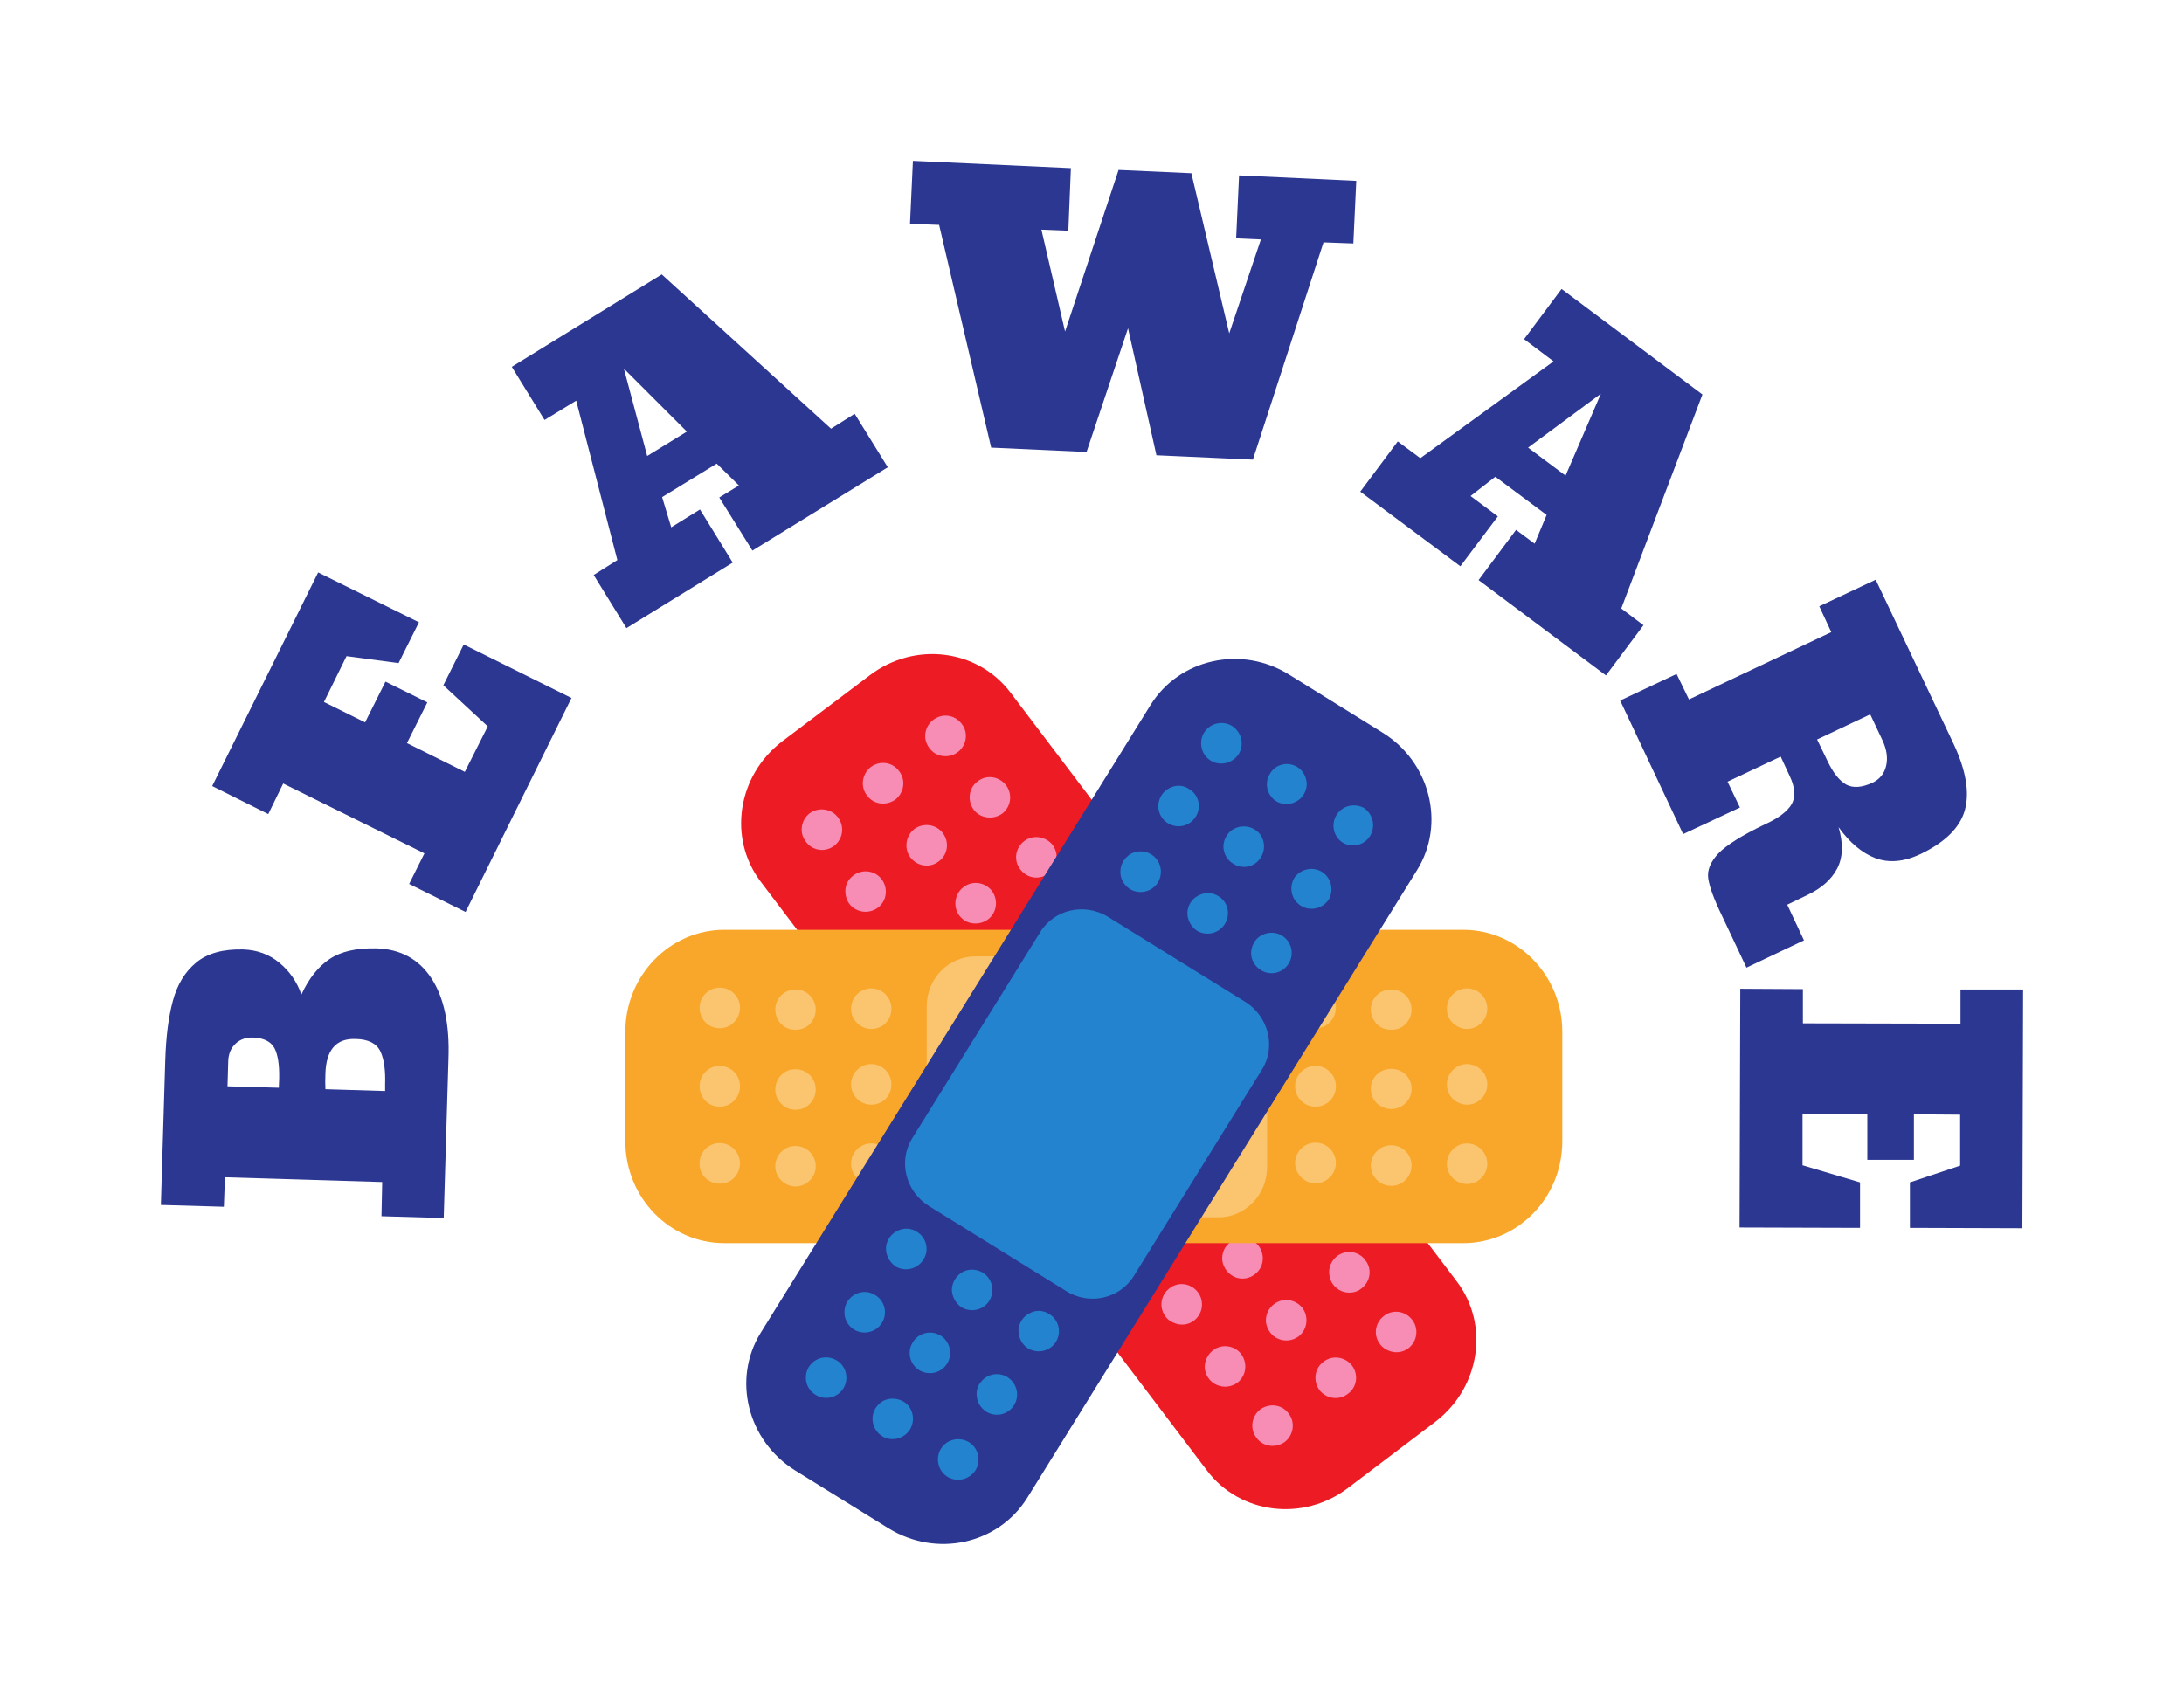 <svg xmlns="http://www.w3.org/2000/svg" version="1.1" viewBox="0 0 6 4.683"><g transform="matrix(1,0,0,1,3.005,4.43)"><g transform="matrix(1,0,0,1,0,0)"><path d=" M -1.957 -1.088 L -1.955 -1.182 L -2.387 -1.195 L -2.39 -1.114 L -2.563 -1.119 L -2.551 -1.516 Q -2.548 -1.614 -2.53 -1.68 Q -2.512 -1.747 -2.466 -1.785 Q -2.42 -1.823 -2.337 -1.821 Q -2.279 -1.819 -2.237 -1.784 Q -2.195 -1.749 -2.177 -1.697 Q -2.146 -1.764 -2.099 -1.795 Q -2.052 -1.826 -1.971 -1.824 Q -1.872 -1.821 -1.82 -1.742 Q -1.768 -1.663 -1.773 -1.521 L -1.786 -1.083 L -1.957 -1.088 M -2.238 -1.468 Q -2.237 -1.523 -2.251 -1.55 Q -2.266 -1.577 -2.309 -1.579 Q -2.339 -1.58 -2.358 -1.562 Q -2.377 -1.544 -2.378 -1.514 L -2.38 -1.445 L -2.239 -1.441 L -2.238 -1.468 M -1.947 -1.45 Q -1.945 -1.509 -1.96 -1.541 Q -1.976 -1.574 -2.028 -1.575 Q -2.108 -1.578 -2.111 -1.48 Q -2.112 -1.458 -2.111 -1.437 L -1.947 -1.432 L -1.947 -1.45 M -1.726 -1.924 L -1.881 -2.001 L -1.839 -2.085 L -2.227 -2.277 L -2.268 -2.193 L -2.422 -2.27 L -2.131 -2.857 L -1.854 -2.72 L -1.91 -2.608 L -2.053 -2.627 L -2.115 -2.501 L -2.002 -2.445 L -1.946 -2.557 L -1.831 -2.5 L -1.887 -2.388 L -1.728 -2.309 L -1.665 -2.434 L -1.787 -2.547 L -1.731 -2.659 L -1.435 -2.512 L -1.726 -1.924 M -1.284 -2.704 L -1.374 -2.85 L -1.309 -2.891 L -1.422 -3.329 L -1.509 -3.276 L -1.599 -3.422 L -1.187 -3.676 L -0.722 -3.252 L -0.657 -3.293 L -0.566 -3.146 L -0.938 -2.917 L -1.029 -3.063 L -0.975 -3.096 L -1.036 -3.156 L -1.186 -3.064 L -1.161 -2.981 L -1.082 -3.03 L -0.992 -2.884 L -1.284 -2.704 M -1.227 -3.177 L -1.118 -3.244 L -1.291 -3.417 L -1.227 -3.177 M -0.282 -3.2 L -0.425 -3.812 L -0.505 -3.815 L -0.497 -3.988 L -0.063 -3.968 L -0.07 -3.796 L -0.144 -3.799 L -0.079 -3.519 L 0.068 -3.963 L 0.268 -3.954 L 0.372 -3.514 L 0.459 -3.772 L 0.391 -3.775 L 0.399 -3.948 L 0.721 -3.933 L 0.713 -3.761 L 0.631 -3.764 L 0.437 -3.167 L 0.172 -3.179 L 0.094 -3.528 L -0.02 -3.188 L -0.282 -3.2 M 0.732 -3.079 L 0.835 -3.217 L 0.897 -3.171 L 1.263 -3.437 L 1.182 -3.498 L 1.285 -3.636 L 1.672 -3.346 L 1.449 -2.758 L 1.51 -2.712 L 1.407 -2.574 L 1.057 -2.836 L 1.16 -2.974 L 1.211 -2.936 L 1.244 -3.015 L 1.103 -3.12 L 1.035 -3.067 L 1.11 -3.011 L 1.007 -2.874 L 0.732 -3.079 M 1.193 -3.2 L 1.296 -3.123 L 1.393 -3.348 L 1.193 -3.2 M 1.601 -2.578 L 1.635 -2.508 L 2.026 -2.693 L 1.993 -2.764 L 2.148 -2.837 L 2.362 -2.386 Q 2.413 -2.277 2.393 -2.204 Q 2.373 -2.132 2.271 -2.083 Q 2.203 -2.051 2.147 -2.072 Q 2.092 -2.093 2.046 -2.157 Q 2.066 -2.089 2.042 -2.043 Q 2.018 -1.998 1.961 -1.971 L 1.905 -1.944 L 1.951 -1.846 L 1.793 -1.771 L 1.726 -1.913 Q 1.693 -1.981 1.688 -2.016 Q 1.683 -2.05 1.716 -2.085 Q 1.75 -2.12 1.844 -2.165 Q 1.899 -2.19 1.917 -2.22 Q 1.934 -2.25 1.912 -2.297 L 1.887 -2.351 L 1.741 -2.282 L 1.775 -2.211 L 1.619 -2.138 L 1.446 -2.505 L 1.601 -2.578 M 2.016 -2.338 Q 2.039 -2.29 2.067 -2.274 Q 2.095 -2.259 2.139 -2.279 Q 2.17 -2.294 2.177 -2.327 Q 2.184 -2.359 2.166 -2.397 L 2.133 -2.467 L 1.987 -2.398 L 2.016 -2.338 M 1.776 -1.713 L 1.948 -1.712 L 1.948 -1.618 L 2.381 -1.617 L 2.381 -1.711 L 2.553 -1.711 L 2.551 -1.055 L 2.242 -1.056 L 2.242 -1.181 L 2.38 -1.227 L 2.38 -1.367 L 2.253 -1.368 L 2.253 -1.243 L 2.125 -1.243 L 2.125 -1.368 L 1.947 -1.368 L 1.947 -1.228 L 2.105 -1.181 L 2.105 -1.056 L 1.774 -1.057 L 1.776 -1.713" fill="#2c3792" fill-rule="nonzero"></path></g><g transform="matrix(1,0,0,1,0,0)"><g clip-path="url(#SvgjsClipPath1003)"><g clip-path="url(#bb5cc96e6-8b15-4160-91d0-a812cf38ed559a46ac91-acc2-488f-9480-60ff32185d8f)"><path d=" M 0.698 -0.341 C 0.575 -0.248 0.402 -0.269 0.311 -0.389 L -0.915 -2.007 C -1.006 -2.127 -0.979 -2.299 -0.856 -2.393 L -0.616 -2.574 C -0.493 -2.668 -0.32 -2.647 -0.229 -2.527 L 0.997 -0.909 C 1.088 -0.789 1.061 -0.617 0.938 -0.523 Z" fill="#ed1c24" transform="matrix(1,0,0,1,0,0)" fill-rule="nonzero"></path></g><g clip-path="url(#bb5cc96e6-8b15-4160-91d0-a812cf38ed559a46ac91-acc2-488f-9480-60ff32185d8f)"><path d=" M -0.374 -2.363 C -0.39 -2.351 -0.411 -2.349 -0.429 -2.356 C -0.447 -2.364 -0.46 -2.381 -0.463 -2.401 C -0.465 -2.421 -0.457 -2.44 -0.441 -2.452 C -0.416 -2.471 -0.382 -2.466 -0.363 -2.441 C -0.344 -2.417 -0.349 -2.382 -0.374 -2.363" fill="#f78db5" transform="matrix(1,0,0,1,0,0)" fill-rule="nonzero"></path></g><g clip-path="url(#bb5cc96e6-8b15-4160-91d0-a812cf38ed559a46ac91-acc2-488f-9480-60ff32185d8f)"><path d=" M -0.545 -2.233 C -0.57 -2.215 -0.605 -2.219 -0.623 -2.244 C -0.642 -2.268 -0.637 -2.303 -0.613 -2.322 C -0.588 -2.341 -0.553 -2.336 -0.535 -2.311 C -0.516 -2.287 -0.521 -2.252 -0.545 -2.233" fill="#f78db5" transform="matrix(1,0,0,1,0,0)" fill-rule="nonzero"></path></g><g clip-path="url(#bb5cc96e6-8b15-4160-91d0-a812cf38ed559a46ac91-acc2-488f-9480-60ff32185d8f)"><path d=" M -0.713 -2.106 C -0.738 -2.087 -0.773 -2.092 -0.791 -2.117 C -0.81 -2.141 -0.805 -2.176 -0.781 -2.195 C -0.756 -2.213 -0.721 -2.208 -0.703 -2.184 C -0.684 -2.159 -0.689 -2.125 -0.713 -2.106" fill="#f78db5" transform="matrix(1,0,0,1,0,0)" fill-rule="nonzero"></path></g><g clip-path="url(#bb5cc96e6-8b15-4160-91d0-a812cf38ed559a46ac91-acc2-488f-9480-60ff32185d8f)"><path d=" M -0.252 -2.194 C -0.264 -2.186 -0.278 -2.182 -0.293 -2.184 C -0.308 -2.186 -0.321 -2.193 -0.33 -2.205 C -0.348 -2.23 -0.344 -2.265 -0.319 -2.283 C -0.295 -2.302 -0.26 -2.297 -0.241 -2.272 C -0.223 -2.248 -0.227 -2.213 -0.252 -2.194" fill="#f78db5" transform="matrix(1,0,0,1,0,0)" fill-rule="nonzero"></path></g><g clip-path="url(#bb5cc96e6-8b15-4160-91d0-a812cf38ed559a46ac91-acc2-488f-9480-60ff32185d8f)"><path d=" M -0.426 -2.063 C -0.45 -2.044 -0.485 -2.049 -0.504 -2.074 C -0.522 -2.098 -0.517 -2.133 -0.493 -2.152 C -0.468 -2.17 -0.433 -2.165 -0.415 -2.141 C -0.396 -2.116 -0.401 -2.081 -0.426 -2.063" fill="#f78db5" transform="matrix(1,0,0,1,0,0)" fill-rule="nonzero"></path></g><g clip-path="url(#bb5cc96e6-8b15-4160-91d0-a812cf38ed559a46ac91-acc2-488f-9480-60ff32185d8f)"><path d=" M -0.593 -1.936 C -0.609 -1.924 -0.63 -1.921 -0.649 -1.929 C -0.667 -1.936 -0.68 -1.953 -0.682 -1.973 C -0.685 -1.993 -0.677 -2.012 -0.661 -2.024 C -0.636 -2.043 -0.601 -2.038 -0.583 -2.014 C -0.564 -1.989 -0.569 -1.954 -0.593 -1.936" fill="#f78db5" transform="matrix(1,0,0,1,0,0)" fill-rule="nonzero"></path></g><g clip-path="url(#bb5cc96e6-8b15-4160-91d0-a812cf38ed559a46ac91-acc2-488f-9480-60ff32185d8f)"><path d=" M -0.124 -2.03 C -0.136 -2.021 -0.151 -2.017 -0.165 -2.019 C -0.18 -2.021 -0.193 -2.029 -0.202 -2.041 C -0.221 -2.065 -0.216 -2.1 -0.191 -2.119 C -0.167 -2.137 -0.132 -2.132 -0.113 -2.108 C -0.095 -2.083 -0.1 -2.048 -0.124 -2.03" fill="#f78db5" transform="matrix(1,0,0,1,0,0)" fill-rule="nonzero"></path></g><g clip-path="url(#bb5cc96e6-8b15-4160-91d0-a812cf38ed559a46ac91-acc2-488f-9480-60ff32185d8f)"><path d=" M -0.29 -1.904 C -0.306 -1.892 -0.327 -1.889 -0.346 -1.896 C -0.365 -1.904 -0.378 -1.921 -0.38 -1.941 C -0.382 -1.961 -0.374 -1.981 -0.357 -1.993 C -0.333 -2.011 -0.299 -2.006 -0.28 -1.982 C -0.262 -1.957 -0.266 -1.923 -0.29 -1.904" fill="#f78db5" transform="matrix(1,0,0,1,0,0)" fill-rule="nonzero"></path></g><g clip-path="url(#bb5cc96e6-8b15-4160-91d0-a812cf38ed559a46ac91-acc2-488f-9480-60ff32185d8f)"><path d=" M -0.464 -1.773 C -0.476 -1.764 -0.49 -1.76 -0.505 -1.762 C -0.52 -1.764 -0.533 -1.772 -0.542 -1.783 C -0.559 -1.808 -0.553 -1.841 -0.53 -1.859 C -0.506 -1.877 -0.472 -1.874 -0.453 -1.851 C -0.444 -1.839 -0.44 -1.824 -0.442 -1.809 C -0.444 -1.795 -0.452 -1.782 -0.464 -1.773" fill="#fbc9e7" transform="matrix(1,0,0,1,0,0)" fill-rule="nonzero"></path></g><g clip-path="url(#bb5cc96e6-8b15-4160-91d0-a812cf38ed559a46ac91-acc2-488f-9480-60ff32185d8f)"><path d=" M 0.615 -1.059 C 0.599 -1.046 0.577 -1.043 0.559 -1.051 C 0.54 -1.058 0.527 -1.076 0.524 -1.096 C 0.522 -1.116 0.531 -1.136 0.547 -1.148 C 0.572 -1.165 0.606 -1.16 0.624 -1.136 C 0.642 -1.112 0.638 -1.078 0.615 -1.059" fill="#fbc9e7" transform="matrix(1,0,0,1,0,0)" fill-rule="nonzero"></path></g><g clip-path="url(#bb5cc96e6-8b15-4160-91d0-a812cf38ed559a46ac91-acc2-488f-9480-60ff32185d8f)"><path d=" M 0.443 -0.929 C 0.427 -0.916 0.406 -0.913 0.387 -0.921 C 0.369 -0.929 0.356 -0.946 0.353 -0.966 C 0.351 -0.986 0.359 -1.006 0.376 -1.017 C 0.4 -1.035 0.435 -1.03 0.453 -1.006 C 0.471 -0.982 0.467 -0.947 0.443 -0.929" fill="#f78db5" transform="matrix(1,0,0,1,0,0)" fill-rule="nonzero"></path></g><g clip-path="url(#bb5cc96e6-8b15-4160-91d0-a812cf38ed559a46ac91-acc2-488f-9480-60ff32185d8f)"><path d=" M 0.275 -0.801 C 0.259 -0.789 0.238 -0.787 0.22 -0.795 C 0.201 -0.802 0.189 -0.819 0.186 -0.839 C 0.184 -0.859 0.192 -0.878 0.208 -0.89 C 0.232 -0.909 0.267 -0.904 0.286 -0.879 C 0.304 -0.855 0.3 -0.82 0.275 -0.801" fill="#f78db5" transform="matrix(1,0,0,1,0,0)" fill-rule="nonzero"></path></g><g clip-path="url(#bb5cc96e6-8b15-4160-91d0-a812cf38ed559a46ac91-acc2-488f-9480-60ff32185d8f)"><path d=" M 0.736 -0.89 C 0.721 -0.877 0.699 -0.875 0.681 -0.882 C 0.662 -0.89 0.649 -0.907 0.647 -0.927 C 0.644 -0.947 0.653 -0.967 0.669 -0.979 C 0.694 -0.997 0.728 -0.992 0.746 -0.967 C 0.765 -0.943 0.76 -0.909 0.736 -0.89" fill="#f78db5" transform="matrix(1,0,0,1,0,0)" fill-rule="nonzero"></path></g><g clip-path="url(#bb5cc96e6-8b15-4160-91d0-a812cf38ed559a46ac91-acc2-488f-9480-60ff32185d8f)"><path d=" M 0.563 -0.758 C 0.547 -0.746 0.526 -0.743 0.507 -0.751 C 0.489 -0.758 0.476 -0.776 0.473 -0.796 C 0.471 -0.815 0.479 -0.835 0.496 -0.847 C 0.52 -0.865 0.554 -0.86 0.573 -0.836 C 0.591 -0.812 0.587 -0.777 0.563 -0.758" fill="#f78db5" transform="matrix(1,0,0,1,0,0)" fill-rule="nonzero"></path></g><g clip-path="url(#bb5cc96e6-8b15-4160-91d0-a812cf38ed559a46ac91-acc2-488f-9480-60ff32185d8f)"><path d=" M 0.395 -0.631 C 0.379 -0.619 0.358 -0.616 0.339 -0.624 C 0.321 -0.631 0.308 -0.648 0.305 -0.668 C 0.303 -0.688 0.312 -0.708 0.328 -0.72 C 0.352 -0.738 0.387 -0.733 0.405 -0.709 C 0.423 -0.684 0.419 -0.65 0.395 -0.631" fill="#f78db5" transform="matrix(1,0,0,1,0,0)" fill-rule="nonzero"></path></g><g clip-path="url(#bb5cc96e6-8b15-4160-91d0-a812cf38ed559a46ac91-acc2-488f-9480-60ff32185d8f)"><path d=" M 0.864 -0.725 C 0.848 -0.713 0.827 -0.711 0.809 -0.719 C 0.791 -0.726 0.778 -0.743 0.775 -0.763 C 0.773 -0.783 0.781 -0.802 0.797 -0.814 C 0.821 -0.833 0.856 -0.828 0.875 -0.803 C 0.893 -0.779 0.889 -0.744 0.864 -0.725" fill="#f78db5" transform="matrix(1,0,0,1,0,0)" fill-rule="nonzero"></path></g><g clip-path="url(#bb5cc96e6-8b15-4160-91d0-a812cf38ed559a46ac91-acc2-488f-9480-60ff32185d8f)"><path d=" M 0.698 -0.6 C 0.674 -0.581 0.639 -0.586 0.62 -0.61 C 0.602 -0.635 0.606 -0.67 0.631 -0.688 C 0.655 -0.707 0.69 -0.702 0.709 -0.678 C 0.728 -0.653 0.723 -0.618 0.698 -0.6" fill="#f78db5" transform="matrix(1,0,0,1,0,0)" fill-rule="nonzero"></path></g><g clip-path="url(#bb5cc96e6-8b15-4160-91d0-a812cf38ed559a46ac91-acc2-488f-9480-60ff32185d8f)"><path d=" M 0.525 -0.468 C 0.5 -0.45 0.465 -0.454 0.447 -0.479 C 0.428 -0.503 0.433 -0.538 0.457 -0.557 C 0.482 -0.575 0.517 -0.571 0.535 -0.546 C 0.554 -0.522 0.549 -0.487 0.525 -0.468" fill="#f78db5" transform="matrix(1,0,0,1,0,0)" fill-rule="nonzero"></path></g><g clip-path="url(#bb5cc96e6-8b15-4160-91d0-a812cf38ed559a46ac91-acc2-488f-9480-60ff32185d8f)"><path d=" M 0.152 -0.945 C 0.091 -0.899 0.006 -0.909 -0.038 -0.968 L -0.442 -1.5 C -0.486 -1.559 -0.473 -1.644 -0.413 -1.69 L -0.06 -1.957 C 0 -2.003 0.085 -1.992 0.13 -1.933 L 0.533 -1.401 C 0.578 -1.342 0.565 -1.258 0.504 -1.212 Z" fill="#fbc9e7" transform="matrix(1,0,0,1,0,0)" fill-rule="nonzero"></path></g><g clip-path="url(#bb5cc96e6-8b15-4160-91d0-a812cf38ed559a46ac91-acc2-488f-9480-60ff32185d8f)"><path d=" M 1.287 -1.294 C 1.287 -1.139 1.165 -1.014 1.015 -1.014 L -1.015 -1.014 C -1.165 -1.014 -1.287 -1.139 -1.287 -1.294 L -1.287 -1.595 C -1.287 -1.749 -1.165 -1.875 -1.015 -1.875 L 1.015 -1.875 C 1.165 -1.875 1.287 -1.749 1.287 -1.595 Z" fill="#f9a72b" transform="matrix(1,0,0,1,0,0)" fill-rule="nonzero"></path></g><g clip-path="url(#bb5cc96e6-8b15-4160-91d0-a812cf38ed559a46ac91-acc2-488f-9480-60ff32185d8f)"><path d=" M -0.972 -1.661 C -0.972 -1.641 -0.983 -1.622 -1 -1.612 C -1.017 -1.602 -1.038 -1.602 -1.056 -1.612 C -1.073 -1.622 -1.083 -1.641 -1.083 -1.661 C -1.083 -1.691 -1.058 -1.716 -1.028 -1.716 C -0.997 -1.716 -0.972 -1.691 -0.972 -1.661" fill="#fbc570" transform="matrix(1,0,0,1,0,0)" fill-rule="nonzero"></path></g><g clip-path="url(#bb5cc96e6-8b15-4160-91d0-a812cf38ed559a46ac91-acc2-488f-9480-60ff32185d8f)"><path d=" M -0.972 -1.445 C -0.972 -1.414 -0.997 -1.389 -1.028 -1.389 C -1.059 -1.389 -1.083 -1.414 -1.083 -1.445 C -1.083 -1.476 -1.059 -1.501 -1.028 -1.501 C -0.997 -1.501 -0.972 -1.476 -0.972 -1.445" fill="#fbc570" transform="matrix(1,0,0,1,0,0)" fill-rule="nonzero"></path></g><g clip-path="url(#bb5cc96e6-8b15-4160-91d0-a812cf38ed559a46ac91-acc2-488f-9480-60ff32185d8f)"><path d=" M -0.972 -1.234 C -0.972 -1.214 -0.982 -1.195 -0.999 -1.185 C -1.017 -1.175 -1.039 -1.175 -1.056 -1.185 C -1.074 -1.195 -1.084 -1.214 -1.083 -1.234 C -1.083 -1.265 -1.058 -1.289 -1.028 -1.289 C -0.998 -1.289 -0.973 -1.265 -0.972 -1.234" fill="#fbc570" transform="matrix(1,0,0,1,0,0)" fill-rule="nonzero"></path></g><g clip-path="url(#bb5cc96e6-8b15-4160-91d0-a812cf38ed559a46ac91-acc2-488f-9480-60ff32185d8f)"><path d=" M -0.764 -1.656 C -0.764 -1.636 -0.774 -1.617 -0.792 -1.607 C -0.809 -1.598 -0.83 -1.598 -0.847 -1.607 C -0.865 -1.617 -0.875 -1.636 -0.875 -1.656 C -0.875 -1.687 -0.85 -1.711 -0.819 -1.711 C -0.789 -1.711 -0.764 -1.686 -0.764 -1.656" fill="#fbc570" transform="matrix(1,0,0,1,0,0)" fill-rule="nonzero"></path></g><g clip-path="url(#bb5cc96e6-8b15-4160-91d0-a812cf38ed559a46ac91-acc2-488f-9480-60ff32185d8f)"><path d=" M -0.764 -1.438 C -0.763 -1.418 -0.774 -1.399 -0.791 -1.388 C -0.809 -1.378 -0.83 -1.378 -0.848 -1.388 C -0.865 -1.399 -0.876 -1.418 -0.875 -1.438 C -0.874 -1.468 -0.85 -1.492 -0.82 -1.492 C -0.789 -1.492 -0.765 -1.468 -0.764 -1.438" fill="#fbc570" transform="matrix(1,0,0,1,0,0)" fill-rule="nonzero"></path></g><g clip-path="url(#bb5cc96e6-8b15-4160-91d0-a812cf38ed559a46ac91-acc2-488f-9480-60ff32185d8f)"><path d=" M -0.764 -1.227 C -0.763 -1.207 -0.774 -1.188 -0.791 -1.178 C -0.809 -1.167 -0.83 -1.167 -0.848 -1.178 C -0.865 -1.188 -0.876 -1.207 -0.875 -1.227 C -0.874 -1.257 -0.85 -1.281 -0.82 -1.281 C -0.789 -1.281 -0.765 -1.257 -0.764 -1.227" fill="#fbc570" transform="matrix(1,0,0,1,0,0)" fill-rule="nonzero"></path></g><g clip-path="url(#bb5cc96e6-8b15-4160-91d0-a812cf38ed559a46ac91-acc2-488f-9480-60ff32185d8f)"><path d=" M -0.556 -1.658 C -0.556 -1.638 -0.566 -1.62 -0.583 -1.61 C -0.601 -1.6 -0.622 -1.6 -0.639 -1.61 C -0.656 -1.62 -0.667 -1.638 -0.667 -1.658 C -0.667 -1.689 -0.642 -1.714 -0.611 -1.714 C -0.581 -1.714 -0.556 -1.689 -0.556 -1.658" fill="#fbc570" transform="matrix(1,0,0,1,0,0)" fill-rule="nonzero"></path></g><g clip-path="url(#bb5cc96e6-8b15-4160-91d0-a812cf38ed559a46ac91-acc2-488f-9480-60ff32185d8f)"><path d=" M -0.556 -1.45 C -0.556 -1.43 -0.566 -1.412 -0.583 -1.402 C -0.601 -1.392 -0.622 -1.392 -0.639 -1.402 C -0.656 -1.412 -0.667 -1.43 -0.667 -1.45 C -0.667 -1.481 -0.642 -1.506 -0.611 -1.506 C -0.581 -1.506 -0.556 -1.481 -0.556 -1.45" fill="#fbc570" transform="matrix(1,0,0,1,0,0)" fill-rule="nonzero"></path></g><g clip-path="url(#bb5cc96e6-8b15-4160-91d0-a812cf38ed559a46ac91-acc2-488f-9480-60ff32185d8f)"><path d=" M -0.556 -1.232 C -0.556 -1.212 -0.566 -1.194 -0.583 -1.184 C -0.601 -1.174 -0.622 -1.174 -0.639 -1.184 C -0.656 -1.194 -0.667 -1.212 -0.667 -1.232 C -0.667 -1.263 -0.642 -1.288 -0.611 -1.288 C -0.581 -1.288 -0.556 -1.263 -0.556 -1.232" fill="#fbc570" transform="matrix(1,0,0,1,0,0)" fill-rule="nonzero"></path></g><g clip-path="url(#bb5cc96e6-8b15-4160-91d0-a812cf38ed559a46ac91-acc2-488f-9480-60ff32185d8f)"><path d=" M 0.665 -1.661 C 0.665 -1.641 0.654 -1.622 0.637 -1.612 C 0.619 -1.602 0.598 -1.602 0.581 -1.612 C 0.564 -1.622 0.553 -1.641 0.553 -1.661 C 0.553 -1.691 0.578 -1.716 0.609 -1.716 C 0.64 -1.716 0.665 -1.691 0.665 -1.661" fill="#fbc570" transform="matrix(1,0,0,1,0,0)" fill-rule="nonzero"></path></g><g clip-path="url(#bb5cc96e6-8b15-4160-91d0-a812cf38ed559a46ac91-acc2-488f-9480-60ff32185d8f)"><path d=" M 0.665 -1.445 C 0.665 -1.414 0.64 -1.389 0.609 -1.389 C 0.578 -1.389 0.553 -1.414 0.553 -1.445 C 0.553 -1.476 0.578 -1.501 0.609 -1.501 C 0.64 -1.501 0.665 -1.476 0.665 -1.445" fill="#fbc570" transform="matrix(1,0,0,1,0,0)" fill-rule="nonzero"></path></g><g clip-path="url(#bb5cc96e6-8b15-4160-91d0-a812cf38ed559a46ac91-acc2-488f-9480-60ff32185d8f)"><path d=" M 0.665 -1.234 C 0.665 -1.215 0.654 -1.196 0.637 -1.186 C 0.62 -1.176 0.598 -1.176 0.581 -1.186 C 0.564 -1.196 0.553 -1.215 0.553 -1.234 C 0.553 -1.265 0.578 -1.29 0.609 -1.29 C 0.64 -1.29 0.665 -1.265 0.665 -1.234" fill="#fbc570" transform="matrix(1,0,0,1,0,0)" fill-rule="nonzero"></path></g><g clip-path="url(#bb5cc96e6-8b15-4160-91d0-a812cf38ed559a46ac91-acc2-488f-9480-60ff32185d8f)"><path d=" M 0.873 -1.656 C 0.873 -1.636 0.862 -1.617 0.845 -1.607 C 0.828 -1.598 0.806 -1.598 0.789 -1.607 C 0.772 -1.617 0.761 -1.636 0.761 -1.656 C 0.761 -1.687 0.786 -1.711 0.817 -1.711 C 0.848 -1.711 0.873 -1.686 0.873 -1.656" fill="#fbc570" transform="matrix(1,0,0,1,0,0)" fill-rule="nonzero"></path></g><g clip-path="url(#bb5cc96e6-8b15-4160-91d0-a812cf38ed559a46ac91-acc2-488f-9480-60ff32185d8f)"><path d=" M 0.873 -1.438 C 0.873 -1.418 0.862 -1.4 0.845 -1.39 C 0.828 -1.38 0.807 -1.38 0.789 -1.39 C 0.772 -1.399 0.761 -1.418 0.761 -1.438 C 0.761 -1.469 0.786 -1.493 0.817 -1.493 C 0.848 -1.493 0.873 -1.469 0.873 -1.438" fill="#fbc570" transform="matrix(1,0,0,1,0,0)" fill-rule="nonzero"></path></g><g clip-path="url(#bb5cc96e6-8b15-4160-91d0-a812cf38ed559a46ac91-acc2-488f-9480-60ff32185d8f)"><path d=" M 0.873 -1.227 C 0.873 -1.207 0.862 -1.189 0.845 -1.179 C 0.828 -1.169 0.807 -1.169 0.789 -1.179 C 0.772 -1.189 0.761 -1.207 0.761 -1.227 C 0.761 -1.258 0.786 -1.283 0.817 -1.283 C 0.848 -1.283 0.873 -1.258 0.873 -1.227" fill="#fbc570" transform="matrix(1,0,0,1,0,0)" fill-rule="nonzero"></path></g><g clip-path="url(#bb5cc96e6-8b15-4160-91d0-a812cf38ed559a46ac91-acc2-488f-9480-60ff32185d8f)"><path d=" M 1.081 -1.658 C 1.081 -1.638 1.07 -1.62 1.053 -1.61 C 1.036 -1.6 1.015 -1.6 0.998 -1.61 C 0.98 -1.62 0.97 -1.638 0.97 -1.658 C 0.97 -1.689 0.995 -1.714 1.025 -1.714 C 1.056 -1.714 1.081 -1.689 1.081 -1.658" fill="#fbc570" transform="matrix(1,0,0,1,0,0)" fill-rule="nonzero"></path></g><g clip-path="url(#bb5cc96e6-8b15-4160-91d0-a812cf38ed559a46ac91-acc2-488f-9480-60ff32185d8f)"><path d=" M 1.081 -1.45 C 1.081 -1.43 1.07 -1.412 1.053 -1.402 C 1.036 -1.392 1.015 -1.392 0.998 -1.402 C 0.98 -1.412 0.97 -1.43 0.97 -1.45 C 0.97 -1.481 0.995 -1.506 1.025 -1.506 C 1.056 -1.506 1.081 -1.481 1.081 -1.45" fill="#fbc570" transform="matrix(1,0,0,1,0,0)" fill-rule="nonzero"></path></g><g clip-path="url(#bb5cc96e6-8b15-4160-91d0-a812cf38ed559a46ac91-acc2-488f-9480-60ff32185d8f)"><path d=" M 1.081 -1.232 C 1.081 -1.212 1.07 -1.194 1.053 -1.184 C 1.036 -1.174 1.015 -1.174 0.998 -1.184 C 0.98 -1.194 0.97 -1.212 0.97 -1.232 C 0.97 -1.263 0.995 -1.288 1.025 -1.288 C 1.056 -1.288 1.081 -1.263 1.081 -1.232" fill="#fbc570" transform="matrix(1,0,0,1,0,0)" fill-rule="nonzero"></path></g><g clip-path="url(#bb5cc96e6-8b15-4160-91d0-a812cf38ed559a46ac91-acc2-488f-9480-60ff32185d8f)"><path d=" M 0.476 -1.223 C 0.476 -1.147 0.416 -1.085 0.343 -1.085 L -0.325 -1.085 C -0.399 -1.085 -0.459 -1.147 -0.459 -1.223 L -0.459 -1.665 C -0.459 -1.741 -0.399 -1.802 -0.325 -1.802 L 0.343 -1.802 C 0.416 -1.802 0.476 -1.741 0.476 -1.665 Z" fill="#fbc570" transform="matrix(1,0,0,1,0,0)" fill-rule="nonzero"></path></g><g clip-path="url(#bb5cc96e6-8b15-4160-91d0-a812cf38ed559a46ac91-acc2-488f-9480-60ff32185d8f)"><path d=" M -0.82 -0.389 C -0.952 -0.471 -0.994 -0.641 -0.915 -0.768 L 0.156 -2.493 C 0.235 -2.62 0.406 -2.658 0.537 -2.576 L 0.793 -2.417 C 0.924 -2.336 0.967 -2.166 0.888 -2.039 L -0.183 -0.314 C -0.263 -0.186 -0.433 -0.149 -0.565 -0.231 Z" fill="#2c3792" transform="matrix(1,0,0,1,0,0)" fill-rule="nonzero"></path></g><g clip-path="url(#bb5cc96e6-8b15-4160-91d0-a812cf38ed559a46ac91-acc2-488f-9480-60ff32185d8f)"><path d=" M 0.683 -2.115 C 0.658 -2.132 0.651 -2.165 0.667 -2.191 C 0.683 -2.216 0.715 -2.224 0.742 -2.21 C 0.767 -2.193 0.775 -2.159 0.759 -2.133 C 0.743 -2.107 0.709 -2.099 0.683 -2.115" fill="#2383ce" transform="matrix(1,0,0,1,0,0)" fill-rule="nonzero"></path></g><g clip-path="url(#bb5cc96e6-8b15-4160-91d0-a812cf38ed559a46ac91-acc2-488f-9480-60ff32185d8f)"><path d=" M 0.5 -2.229 C 0.475 -2.246 0.468 -2.279 0.484 -2.304 C 0.499 -2.33 0.532 -2.338 0.558 -2.323 C 0.575 -2.313 0.585 -2.294 0.585 -2.274 C 0.584 -2.254 0.573 -2.236 0.555 -2.227 C 0.538 -2.218 0.517 -2.218 0.5 -2.229" fill="#2383ce" transform="matrix(1,0,0,1,0,0)" fill-rule="nonzero"></path></g><g clip-path="url(#bb5cc96e6-8b15-4160-91d0-a812cf38ed559a46ac91-acc2-488f-9480-60ff32185d8f)"><path d=" M 0.321 -2.34 C 0.295 -2.356 0.287 -2.391 0.303 -2.417 C 0.319 -2.443 0.354 -2.451 0.38 -2.435 C 0.406 -2.418 0.414 -2.384 0.398 -2.358 C 0.381 -2.332 0.347 -2.324 0.321 -2.34" fill="#2383ce" transform="matrix(1,0,0,1,0,0)" fill-rule="nonzero"></path></g><g clip-path="url(#bb5cc96e6-8b15-4160-91d0-a812cf38ed559a46ac91-acc2-488f-9480-60ff32185d8f)"><path d=" M 0.569 -1.941 C 0.543 -1.957 0.535 -1.991 0.551 -2.018 C 0.568 -2.042 0.601 -2.05 0.627 -2.034 C 0.652 -2.018 0.66 -1.985 0.646 -1.959 C 0.629 -1.933 0.595 -1.925 0.569 -1.941" fill="#2383ce" transform="matrix(1,0,0,1,0,0)" fill-rule="nonzero"></path></g><g clip-path="url(#bb5cc96e6-8b15-4160-91d0-a812cf38ed559a46ac91-acc2-488f-9480-60ff32185d8f)"><path d=" M 0.384 -2.056 C 0.366 -2.066 0.356 -2.085 0.356 -2.105 C 0.357 -2.125 0.368 -2.144 0.386 -2.153 C 0.404 -2.162 0.426 -2.161 0.443 -2.15 C 0.468 -2.134 0.475 -2.1 0.459 -2.074 C 0.443 -2.048 0.41 -2.04 0.384 -2.056" fill="#2383ce" transform="matrix(1,0,0,1,0,0)" fill-rule="nonzero"></path></g><g clip-path="url(#bb5cc96e6-8b15-4160-91d0-a812cf38ed559a46ac91-acc2-488f-9480-60ff32185d8f)"><path d=" M 0.205 -2.167 C 0.187 -2.177 0.177 -2.196 0.177 -2.216 C 0.178 -2.236 0.189 -2.255 0.207 -2.264 C 0.225 -2.274 0.247 -2.273 0.263 -2.261 C 0.289 -2.245 0.296 -2.211 0.28 -2.186 C 0.264 -2.16 0.231 -2.152 0.205 -2.167" fill="#2383ce" transform="matrix(1,0,0,1,0,0)" fill-rule="nonzero"></path></g><g clip-path="url(#bb5cc96e6-8b15-4160-91d0-a812cf38ed559a46ac91-acc2-488f-9480-60ff32185d8f)"><path d=" M 0.461 -1.763 C 0.443 -1.773 0.432 -1.792 0.432 -1.812 C 0.433 -1.833 0.444 -1.852 0.463 -1.861 C 0.481 -1.87 0.503 -1.869 0.52 -1.857 C 0.544 -1.84 0.551 -1.807 0.535 -1.782 C 0.52 -1.757 0.487 -1.748 0.461 -1.763" fill="#2383ce" transform="matrix(1,0,0,1,0,0)" fill-rule="nonzero"></path></g><g clip-path="url(#bb5cc96e6-8b15-4160-91d0-a812cf38ed559a46ac91-acc2-488f-9480-60ff32185d8f)"><path d=" M 0.284 -1.872 C 0.267 -1.883 0.257 -1.902 0.257 -1.922 C 0.258 -1.942 0.269 -1.96 0.287 -1.969 C 0.305 -1.979 0.326 -1.978 0.343 -1.967 C 0.369 -1.951 0.376 -1.917 0.36 -1.891 C 0.344 -1.865 0.31 -1.857 0.284 -1.872" fill="#2383ce" transform="matrix(1,0,0,1,0,0)" fill-rule="nonzero"></path></g><g clip-path="url(#bb5cc96e6-8b15-4160-91d0-a812cf38ed559a46ac91-acc2-488f-9480-60ff32185d8f)"><path d=" M 0.099 -1.987 C 0.082 -1.998 0.072 -2.017 0.073 -2.036 C 0.073 -2.056 0.085 -2.074 0.102 -2.084 C 0.12 -2.093 0.141 -2.093 0.158 -2.082 C 0.184 -2.066 0.192 -2.032 0.176 -2.005 C 0.16 -1.979 0.125 -1.971 0.099 -1.987" fill="#2383ce" transform="matrix(1,0,0,1,0,0)" fill-rule="nonzero"></path></g><g clip-path="url(#bb5cc96e6-8b15-4160-91d0-a812cf38ed559a46ac91-acc2-488f-9480-60ff32185d8f)"><path d=" M -0.181 -0.725 C -0.197 -0.735 -0.207 -0.754 -0.207 -0.774 C -0.206 -0.794 -0.195 -0.812 -0.177 -0.821 C -0.16 -0.831 -0.139 -0.83 -0.122 -0.819 C -0.096 -0.803 -0.088 -0.769 -0.104 -0.743 C -0.12 -0.717 -0.154 -0.709 -0.181 -0.725" fill="#2383ce" transform="matrix(1,0,0,1,0,0)" fill-rule="nonzero"></path></g><g clip-path="url(#bb5cc96e6-8b15-4160-91d0-a812cf38ed559a46ac91-acc2-488f-9480-60ff32185d8f)"><path d=" M -0.364 -0.838 C -0.38 -0.849 -0.39 -0.868 -0.39 -0.887 C -0.389 -0.907 -0.378 -0.925 -0.36 -0.935 C -0.343 -0.944 -0.322 -0.943 -0.305 -0.933 C -0.279 -0.917 -0.271 -0.882 -0.287 -0.856 C -0.303 -0.83 -0.337 -0.822 -0.364 -0.838" fill="#2383ce" transform="matrix(1,0,0,1,0,0)" fill-rule="nonzero"></path></g><g clip-path="url(#bb5cc96e6-8b15-4160-91d0-a812cf38ed559a46ac91-acc2-488f-9480-60ff32185d8f)"><path d=" M -0.543 -0.949 C -0.56 -0.96 -0.571 -0.979 -0.571 -0.999 C -0.571 -1.019 -0.559 -1.038 -0.541 -1.047 C -0.523 -1.057 -0.501 -1.056 -0.484 -1.044 C -0.459 -1.027 -0.452 -0.994 -0.468 -0.969 C -0.484 -0.943 -0.517 -0.935 -0.543 -0.949" fill="#2383ce" transform="matrix(1,0,0,1,0,0)" fill-rule="nonzero"></path></g><g clip-path="url(#bb5cc96e6-8b15-4160-91d0-a812cf38ed559a46ac91-acc2-488f-9480-60ff32185d8f)"><path d=" M -0.294 -0.55 C -0.312 -0.561 -0.322 -0.579 -0.322 -0.6 C -0.322 -0.62 -0.31 -0.638 -0.292 -0.648 C -0.274 -0.657 -0.253 -0.656 -0.236 -0.645 C -0.211 -0.628 -0.203 -0.595 -0.219 -0.569 C -0.235 -0.543 -0.268 -0.535 -0.294 -0.55" fill="#2383ce" transform="matrix(1,0,0,1,0,0)" fill-rule="nonzero"></path></g><g clip-path="url(#bb5cc96e6-8b15-4160-91d0-a812cf38ed559a46ac91-acc2-488f-9480-60ff32185d8f)"><path d=" M -0.48 -0.665 C -0.506 -0.682 -0.514 -0.716 -0.497 -0.742 C -0.481 -0.768 -0.447 -0.776 -0.421 -0.76 C -0.395 -0.744 -0.387 -0.709 -0.403 -0.683 C -0.419 -0.657 -0.453 -0.649 -0.48 -0.665" fill="#2383ce" transform="matrix(1,0,0,1,0,0)" fill-rule="nonzero"></path></g><g clip-path="url(#bb5cc96e6-8b15-4160-91d0-a812cf38ed559a46ac91-acc2-488f-9480-60ff32185d8f)"><path d=" M -0.658 -0.776 C -0.676 -0.787 -0.686 -0.806 -0.685 -0.826 C -0.685 -0.846 -0.673 -0.864 -0.656 -0.873 C -0.638 -0.883 -0.617 -0.882 -0.6 -0.871 C -0.574 -0.855 -0.566 -0.821 -0.582 -0.795 C -0.598 -0.769 -0.632 -0.761 -0.658 -0.776" fill="#2383ce" transform="matrix(1,0,0,1,0,0)" fill-rule="nonzero"></path></g><g clip-path="url(#bb5cc96e6-8b15-4160-91d0-a812cf38ed559a46ac91-acc2-488f-9480-60ff32185d8f)"><path d=" M -0.402 -0.372 C -0.428 -0.388 -0.436 -0.423 -0.42 -0.449 C -0.404 -0.475 -0.37 -0.483 -0.343 -0.467 C -0.317 -0.451 -0.309 -0.416 -0.325 -0.39 C -0.342 -0.364 -0.376 -0.356 -0.402 -0.372" fill="#2383ce" transform="matrix(1,0,0,1,0,0)" fill-rule="nonzero"></path></g><g clip-path="url(#bb5cc96e6-8b15-4160-91d0-a812cf38ed559a46ac91-acc2-488f-9480-60ff32185d8f)"><path d=" M -0.579 -0.482 C -0.597 -0.492 -0.608 -0.511 -0.608 -0.532 C -0.608 -0.552 -0.596 -0.571 -0.578 -0.581 C -0.559 -0.59 -0.537 -0.588 -0.52 -0.577 C -0.496 -0.56 -0.49 -0.527 -0.505 -0.502 C -0.521 -0.477 -0.553 -0.468 -0.579 -0.482" fill="#2383ce" transform="matrix(1,0,0,1,0,0)" fill-rule="nonzero"></path></g><g clip-path="url(#bb5cc96e6-8b15-4160-91d0-a812cf38ed559a46ac91-acc2-488f-9480-60ff32185d8f)"><path d=" M -0.764 -0.597 C -0.781 -0.607 -0.792 -0.626 -0.791 -0.646 C -0.791 -0.666 -0.779 -0.685 -0.761 -0.694 C -0.744 -0.703 -0.722 -0.702 -0.705 -0.691 C -0.68 -0.675 -0.672 -0.641 -0.688 -0.615 C -0.704 -0.589 -0.738 -0.581 -0.764 -0.597" fill="#2383ce" transform="matrix(1,0,0,1,0,0)" fill-rule="nonzero"></path></g><g clip-path="url(#bb5cc96e6-8b15-4160-91d0-a812cf38ed559a46ac91-acc2-488f-9480-60ff32185d8f)"><path d=" M -0.453 -1.116 C -0.517 -1.156 -0.538 -1.239 -0.499 -1.302 L -0.147 -1.869 C -0.108 -1.932 -0.024 -1.95 0.04 -1.91 L 0.416 -1.677 C 0.48 -1.637 0.501 -1.553 0.462 -1.491 L 0.11 -0.924 C 0.071 -0.861 -0.013 -0.842 -0.077 -0.883 Z" fill="#2383ce" transform="matrix(1,0,0,1,0,0)" fill-rule="nonzero"></path></g></g></g></g><defs><clipPath id="SvgjsClipPath1003"><path d=" M -1.287 -2.633 h 2.574 v 2.445 h -2.574 Z"></path></clipPath><clipPath id="bb5cc96e6-8b15-4160-91d0-a812cf38ed559a46ac91-acc2-488f-9480-60ff32185d8f"><path d=" M -1.33 -2.676 L 1.33 -2.676 L 1.33 -0.144 L -1.33 -0.144 Z"></path></clipPath></defs></svg>
